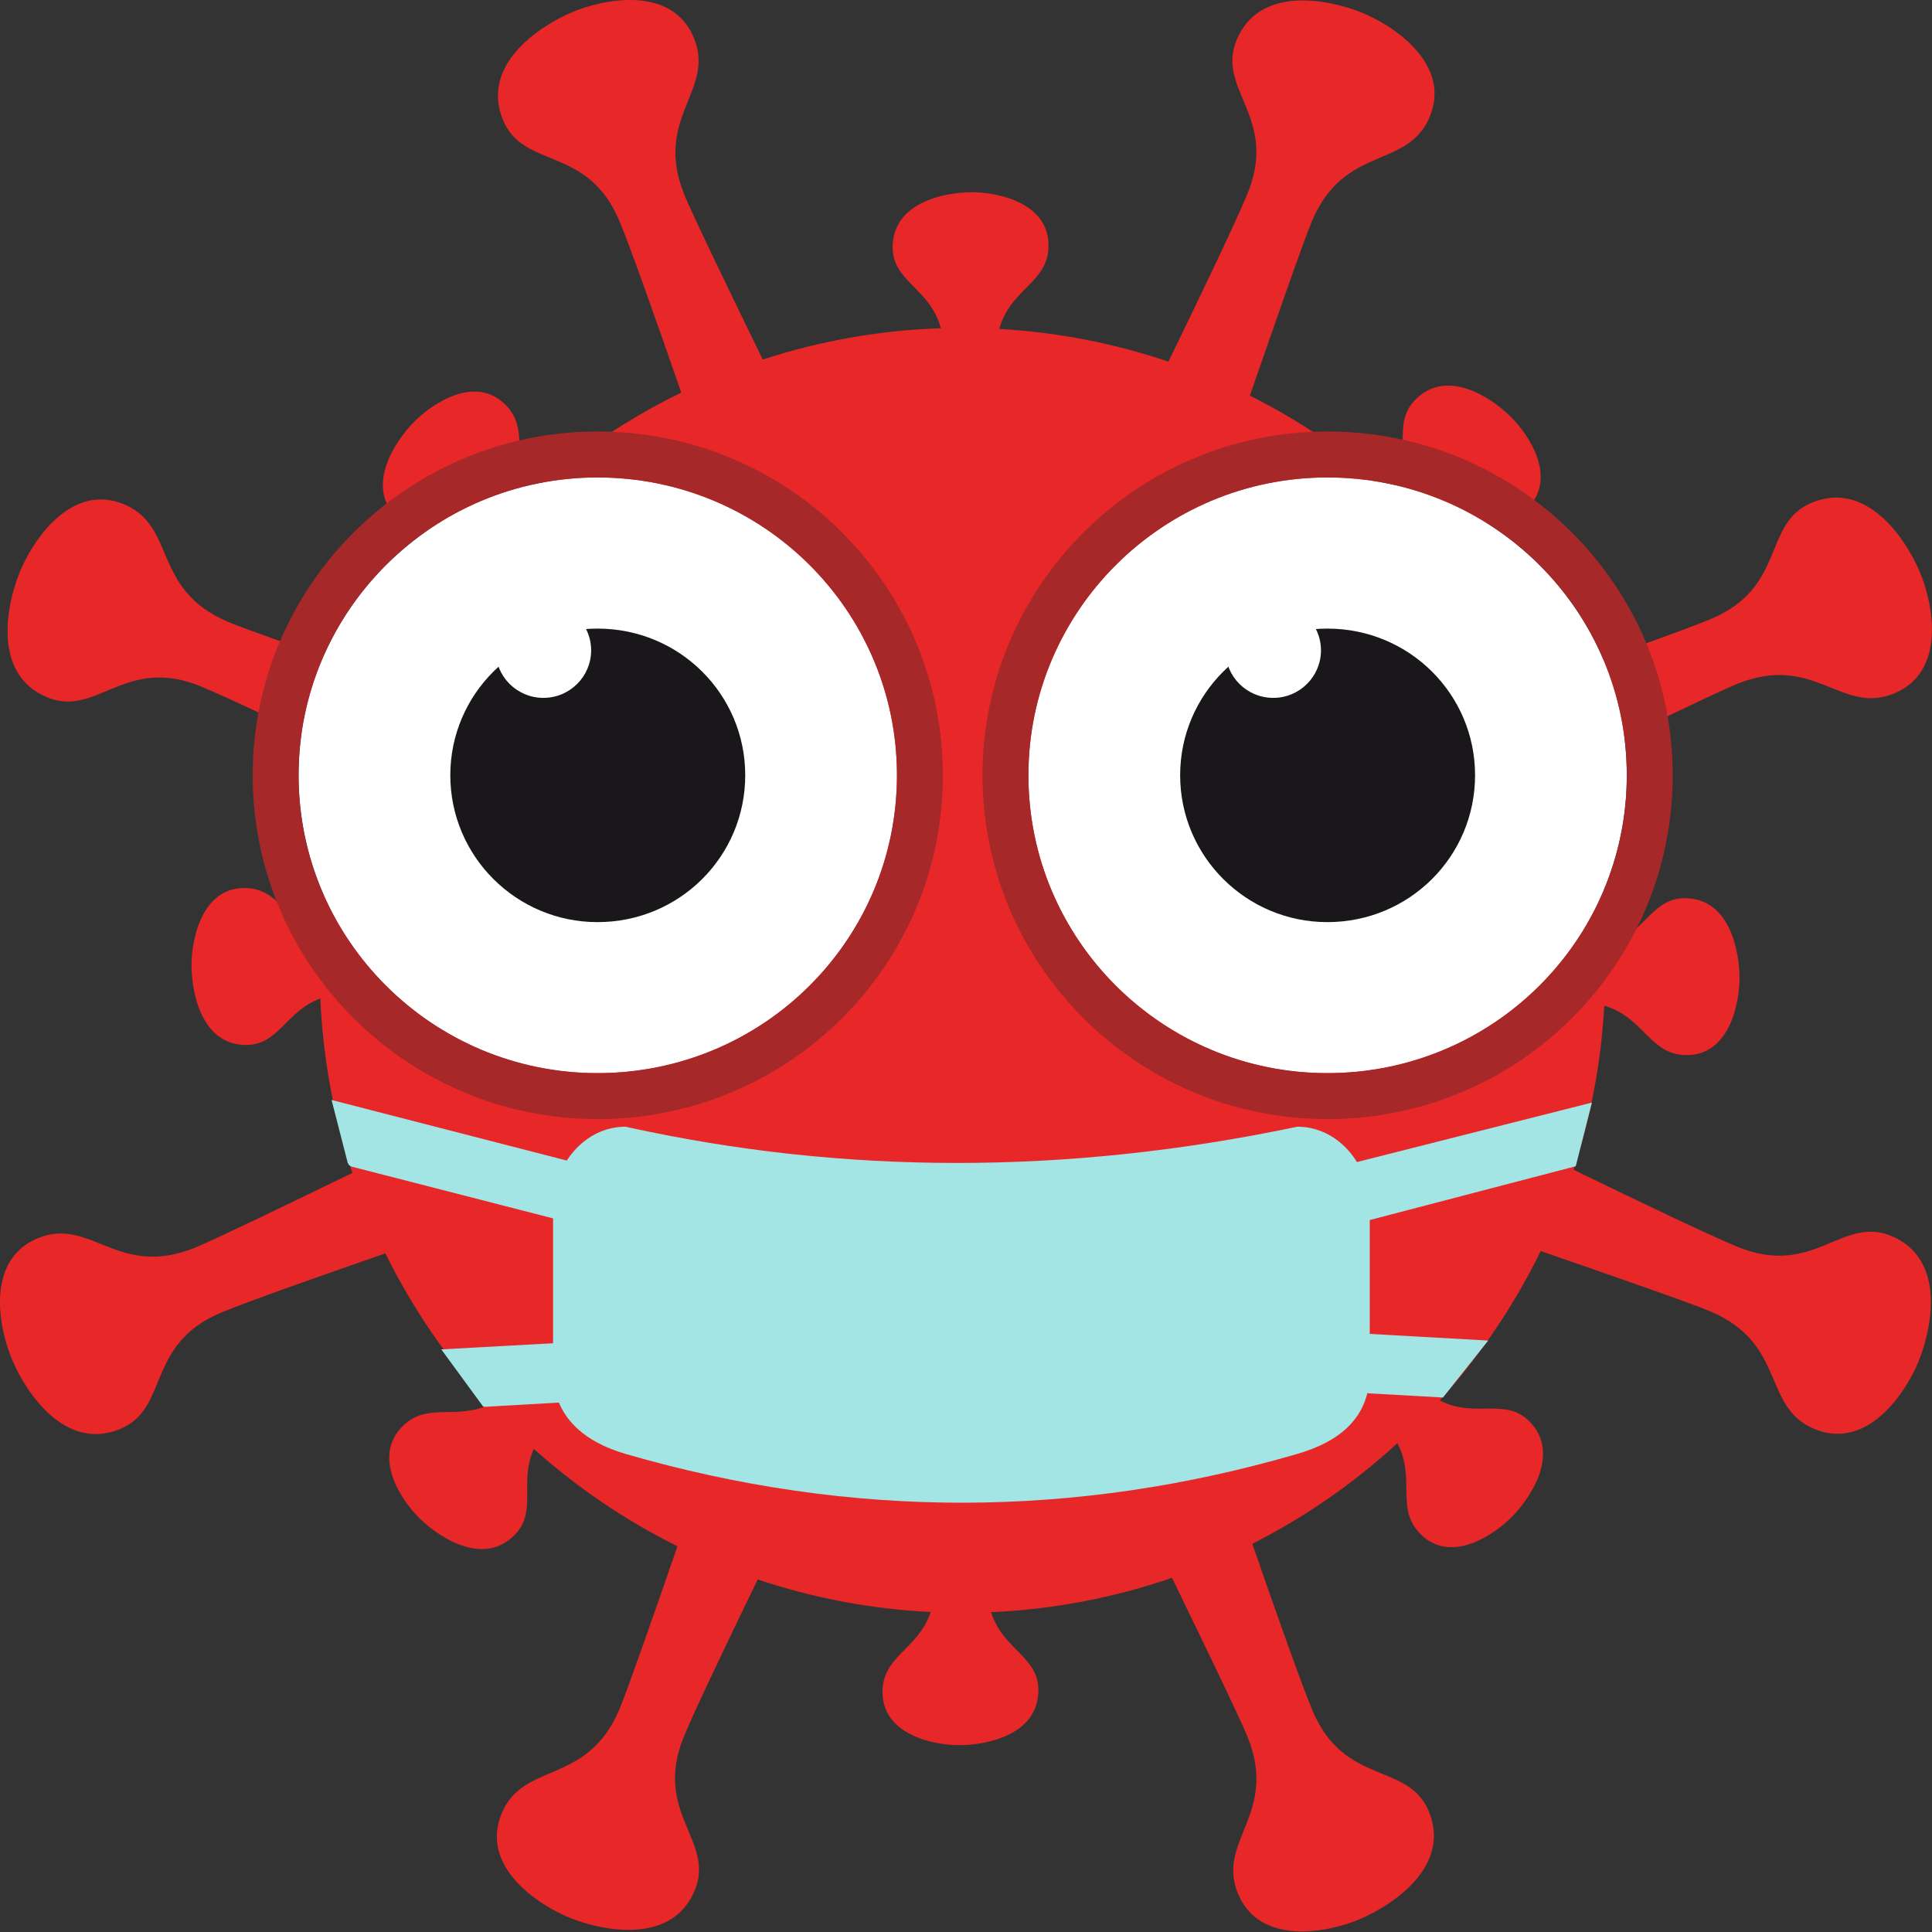 <?xml version="1.0" encoding="UTF-8" standalone="no"?>
<!DOCTYPE svg PUBLIC "-//W3C//DTD SVG 1.1//EN" "http://www.w3.org/Graphics/SVG/1.1/DTD/svg11.dtd">
<svg width="100%" height="100%" viewBox="0 0 4000 4000" version="1.1" xmlns="http://www.w3.org/2000/svg" xmlns:xlink="http://www.w3.org/1999/xlink" xml:space="preserve" xmlns:serif="http://www.serif.com/" style="fill-rule:evenodd;clip-rule:evenodd;stroke-linejoin:round;stroke-miterlimit:2;">
    <rect x="0" y="0" width="4000" height="4000" fill="#333333" stroke="none"/>
    <g transform="matrix(1.028,0,0,1.028,-56.067,-57.173)">
        <path d="M1426.58,846.257C1376.29,701.092 1326.28,559.237 1302.46,501.753C1238.56,347.565 1109.11,397.606 1067.61,297.459C1022.09,187.618 1138.71,109.442 1205.41,80.774C1269.38,53.281 1407.8,25.154 1451.96,131.718C1496.12,238.282 1369.47,292.29 1433.01,448.393C1448.39,486.182 1518.06,630.315 1590.68,779.777C1704.17,742.675 1824.54,720.839 1949.36,716.7C1927.9,635.626 1851.84,623.144 1852.34,553.09C1852.97,463.266 1956.36,443.129 2010.82,442.778C2063.04,442.442 2166.88,463.544 2166.27,550.689C2165.74,625.373 2089.82,636.322 2067.06,718.067C2185.59,724.765 2299.88,747.435 2407.76,783.943C2475.88,643.777 2542.41,505.028 2566.57,446.716C2630.47,292.528 2503.54,236.423 2545.04,136.276C2590.56,26.435 2728.32,53.581 2795.77,80.451C2860.45,106.222 2978.22,184.163 2934.06,290.727C2889.9,397.291 2762.14,345.967 2696.64,501.258C2680.6,539.286 2626.85,693.52 2571.83,852.431C2676.37,904.815 2772.85,970.942 2858.9,1048.43C2902.61,974.262 2855.16,911.141 2904.87,860.751C2967.86,796.905 3055.88,854.939 3095.09,892.84C3132.7,929.189 3192.33,1017.05 3131.22,1078.99C3078.45,1132.48 3015.93,1086.01 2941.99,1130.28C3024.39,1219.06 3094.48,1319.39 3149.54,1428.53C3296.48,1377.69 3440.95,1326.85 3499.1,1302.77C3653.36,1238.9 3603.3,1109.52 3703.49,1068.04C3813.38,1022.54 3891.6,1139.1 3920.28,1205.77C3947.78,1269.71 3975.92,1408.06 3869.31,1452.2C3762.7,1496.34 3708.66,1369.75 3552.49,1433.27C3514.46,1448.73 3368.78,1519.1 3218.37,1592.12C3258.25,1708.87 3281.88,1833.08 3286.57,1962.07C3366.44,1940.21 3378.97,1864.08 3448.34,1864.57C3537.55,1865.2 3557.54,1969.31 3557.89,2024.14C3558.22,2076.72 3537.25,2181.28 3450.71,2180.67C3376.85,2180.15 3365.76,2104.35 3285.51,2081.07C3279.26,2195.85 3258.02,2306.65 3223.72,2411.57C3361.16,2478.26 3495.7,2542.64 3552.9,2566.32C3707.16,2630.19 3763.29,2503.32 3863.48,2544.8C3973.37,2590.3 3946.21,2728 3919.33,2795.41C3893.55,2860.07 3815.57,2977.78 3708.96,2933.64C3602.34,2889.5 3653.69,2761.8 3498.33,2696.33C3461.12,2680.65 3312.72,2628.92 3157.47,2575.2C3103.94,2685.06 3035.28,2786.26 2954.22,2876.08C3024.98,2912.77 3085.64,2869.51 3134.07,2917.6C3197.48,2980.55 3139.31,3069.07 3101.38,3108.55C3065.01,3146.42 2977.22,3206.56 2915.7,3145.49C2864.11,3094.27 2906.52,3033.49 2868.86,2962.23C2781.63,3042.43 2683.37,3110.82 2576.68,3164.84C2625.77,3306.44 2674.05,3443.16 2697.33,3499.33C2761.22,3653.52 2890.67,3603.48 2932.17,3703.63C2977.69,3813.47 2861.07,3891.64 2794.37,3920.31C2730.4,3947.81 2591.99,3975.93 2547.83,3869.37C2503.66,3762.81 2630.31,3708.8 2566.77,3552.69C2551.8,3515.91 2485.4,3378.38 2414.93,3233.33C2299.96,3272.99 2177.63,3296.91 2050.57,3302.49C2074.09,3378.2 2146.34,3391.79 2145.87,3460.07C2145.24,3549.89 2041.84,3570.03 1987.38,3570.38C1935.16,3570.72 1831.32,3549.62 1831.93,3462.47C1832.44,3390 1903.95,3377.54 1928.98,3302.19C1807.76,3296.29 1690.89,3273.68 1580.6,3236.62C1516.24,3369.24 1455.22,3496.89 1432.3,3552.19C1368.41,3706.38 1495.34,3762.49 1453.84,3862.63C1408.32,3972.47 1270.55,3945.33 1203.11,3918.46C1138.43,3892.69 1020.65,3814.74 1064.82,3708.18C1108.98,3601.62 1236.74,3652.94 1302.24,3497.65C1317.49,3461.49 1366.85,3320.22 1418.99,3169.75C1313.63,3117.51 1216.37,3051.34 1129.63,2973.65C1099.19,3041.61 1137.58,3099.82 1091.12,3146.91C1028.14,3210.75 940.119,3152.72 900.904,3114.82C863.294,3078.47 803.668,2990.61 864.774,2928.67C914.118,2878.65 971.978,2916.03 1039.74,2884.92C956.337,2794.2 885.718,2691.58 830.744,2579.91C690.758,2628.43 556.449,2675.85 500.898,2698.85C346.639,2762.71 396.703,2892.1 296.51,2933.58C186.617,2979.08 108.405,2862.51 79.724,2795.85C52.218,2731.91 24.079,2593.56 130.692,2549.41C237.305,2505.28 291.338,2631.87 447.513,2568.35C484.073,2553.49 620.127,2487.88 764.273,2417.93C727.266,2306.68 704.973,2188.78 699.689,2066.5C630.234,2092.22 615.564,2160.66 549.782,2160.2C460.574,2159.57 440.581,2055.45 440.236,2000.63C439.905,1948.04 460.867,1843.48 547.413,1844.09C617.335,1844.59 631.001,1912.55 700.352,1939.54C706.999,1815.61 731.132,1696.28 770.329,1583.99C639.648,1520.65 514.729,1461.04 460.177,1438.46C305.918,1374.59 249.786,1501.46 149.593,1459.98C39.701,1414.49 66.859,1276.78 93.742,1209.37C119.524,1144.72 197.502,1027 304.115,1071.14C410.729,1115.28 359.381,1242.98 514.744,1308.45C550.605,1323.57 689.76,1372.16 838.77,1423.76C891.379,1320.55 957.45,1225.31 1034.66,1140.36C963.471,1102.72 902.459,1146.63 853.79,1098.31C790.383,1035.36 848.556,946.835 886.481,907.352C922.852,869.487 1010.65,809.342 1072.16,870.417C1124.08,921.96 1080.81,983.187 1119.73,1055.04C1211,971.592 1314.25,901.033 1426.58,846.257Z" style="fill:rgb(232,40,40);"/>
    </g>
    <g transform="matrix(0.848,0,0,0.844,298.454,319.741)">
        <g id="Gruppe" transform="matrix(325.817,0,0,325.817,-903.437,-313.789)">
            <g transform="matrix(1,0,0,1,0.483,0)">
                <path d="M13.4,5.637C13.4,6.877 12.397,7.88 11.156,7.88C9.921,7.88 8.916,6.877 8.916,5.637C8.916,4.401 9.921,3.395 11.156,3.395C12.397,3.395 13.4,4.4 13.4,5.637Z" style="fill:white;fill-rule:nonzero;"/>
                <path d="M13.744,5.637C13.744,4.21 12.588,3.049 11.156,3.049C9.731,3.049 8.572,4.211 8.572,5.637C8.572,7.068 9.731,8.226 11.156,8.226C12.588,8.226 13.744,7.068 13.744,5.637ZM13.4,5.637C13.4,6.877 12.397,7.88 11.156,7.88C9.921,7.88 8.916,6.877 8.916,5.637C8.916,4.401 9.921,3.395 11.156,3.395C12.397,3.395 13.4,4.4 13.4,5.637Z" style="fill:rgb(167,40,40);"/>
            </g>
            <g transform="matrix(1,0,0,1,0.483,0)">
                <path d="M12.263,5.637C12.263,6.249 11.77,6.743 11.156,6.743C10.549,6.743 10.053,6.249 10.053,5.637C10.053,5.027 10.548,4.533 11.156,4.533C11.77,4.533 12.263,5.027 12.263,5.637Z" style="fill:rgb(26,23,27);fill-rule:nonzero;"/>
            </g>
            <g transform="matrix(0.004,0,0,0.004,6.143,-2.227)">
                <circle cx="1272.62" cy="1730.96" r="89.449" style="fill:white;"/>
            </g>
            <g transform="matrix(1,0,0,1,-0.206,0)">
                <path d="M8.62,5.637C8.62,6.877 7.617,7.88 6.376,7.88C5.141,7.88 4.136,6.877 4.136,5.637C4.136,4.401 5.141,3.395 6.376,3.395C7.617,3.395 8.62,4.4 8.62,5.637Z" style="fill:white;fill-rule:nonzero;"/>
                <path d="M8.964,5.637C8.964,4.21 7.808,3.049 6.376,3.049C4.951,3.049 3.792,4.211 3.792,5.637C3.792,7.068 4.951,8.226 6.376,8.226C7.808,8.226 8.964,7.068 8.964,5.637ZM8.62,5.637C8.62,6.877 7.617,7.88 6.376,7.88C5.141,7.88 4.136,6.877 4.136,5.637C4.136,4.401 5.141,3.395 6.376,3.395C7.617,3.395 8.62,4.4 8.62,5.637Z" style="fill:rgb(167,40,40);"/>
            </g>
            <g transform="matrix(1,0,0,1,-0.206,0)">
                <path d="M7.483,5.637C7.483,6.249 6.99,6.743 6.376,6.743C5.769,6.743 5.273,6.249 5.273,5.637C5.273,5.027 5.768,4.533 6.376,4.533C6.99,4.533 7.483,5.027 7.483,5.637Z" style="fill:rgb(26,23,27);fill-rule:nonzero;"/>
            </g>
            <g transform="matrix(0.004,0,0,0.004,0.674,-2.227)">
                <circle cx="1272.62" cy="1730.96" r="89.449" style="fill:white;"/>
            </g>
        </g>
        <g transform="matrix(1.012,0,0,1.012,-28.631,-33.594)">
            <g transform="matrix(1,0,0,1.058,190.594,-162.867)">
                <path d="M2794.54,2600.28C2794.54,2496.85 2716.29,2412.87 2619.91,2412.87C2063.28,2524.02 1523.05,2523.26 998.899,2412.87C902.521,2412.87 824.274,2496.85 824.274,2600.28L824.274,2975.1C824.274,3078.53 902.241,3135.88 998.899,3162.5C1544.66,3312.81 2084.92,3310.49 2619.91,3162.5C2723.39,3133.88 2794.54,3078.53 2794.54,2975.1L2794.54,2600.28Z" style="fill:rgb(162,229,228);"/>
            </g>
            <g transform="matrix(0.811,0.21,-0.379,1.465,1004.99,-1373.7)">
                <path d="M1238.74,2453.16L499.692,2453.22C499.692,2453.22 569.809,2523.74 589.437,2543.47C592.552,2546.61 598.484,2548.55 604.916,2548.55C687.944,2548.51 1238.74,2548.27 1238.74,2548.27L1238.74,2453.16Z" style="fill:rgb(162,229,228);"/>
            </g>
            <g transform="matrix(0.793,-0.205,0.379,1.466,1613.19,-1014.49)">
                <path d="M1232.65,2454.77L485.241,2453.16L485.241,2548.27L1139.44,2546.97L1232.65,2454.77Z" style="fill:rgb(162,229,228);"/>
            </g>
            <g transform="matrix(1.01,0.057,-0.086,1.511,2230.67,-868.969)">
                <path d="M1238.74,2453.16L485.241,2453.16L485.241,2548.27L1138.86,2548.27L1238.74,2453.16Z" style="fill:rgb(162,229,228);"/>
            </g>
            <g transform="matrix(0.634,-0.035,0.084,1.511,226.76,-759.739)">
                <path d="M1238.74,2453.16L492.614,2453.16C492.614,2453.16 620.398,2536.02 638.123,2547.51C639.389,2548.33 641.555,2548.83 643.878,2548.82C694.25,2548.78 1238.74,2548.27 1238.74,2548.27L1238.74,2453.16Z" style="fill:rgb(162,229,228);"/>
            </g>
        </g>
    </g>
</svg>
